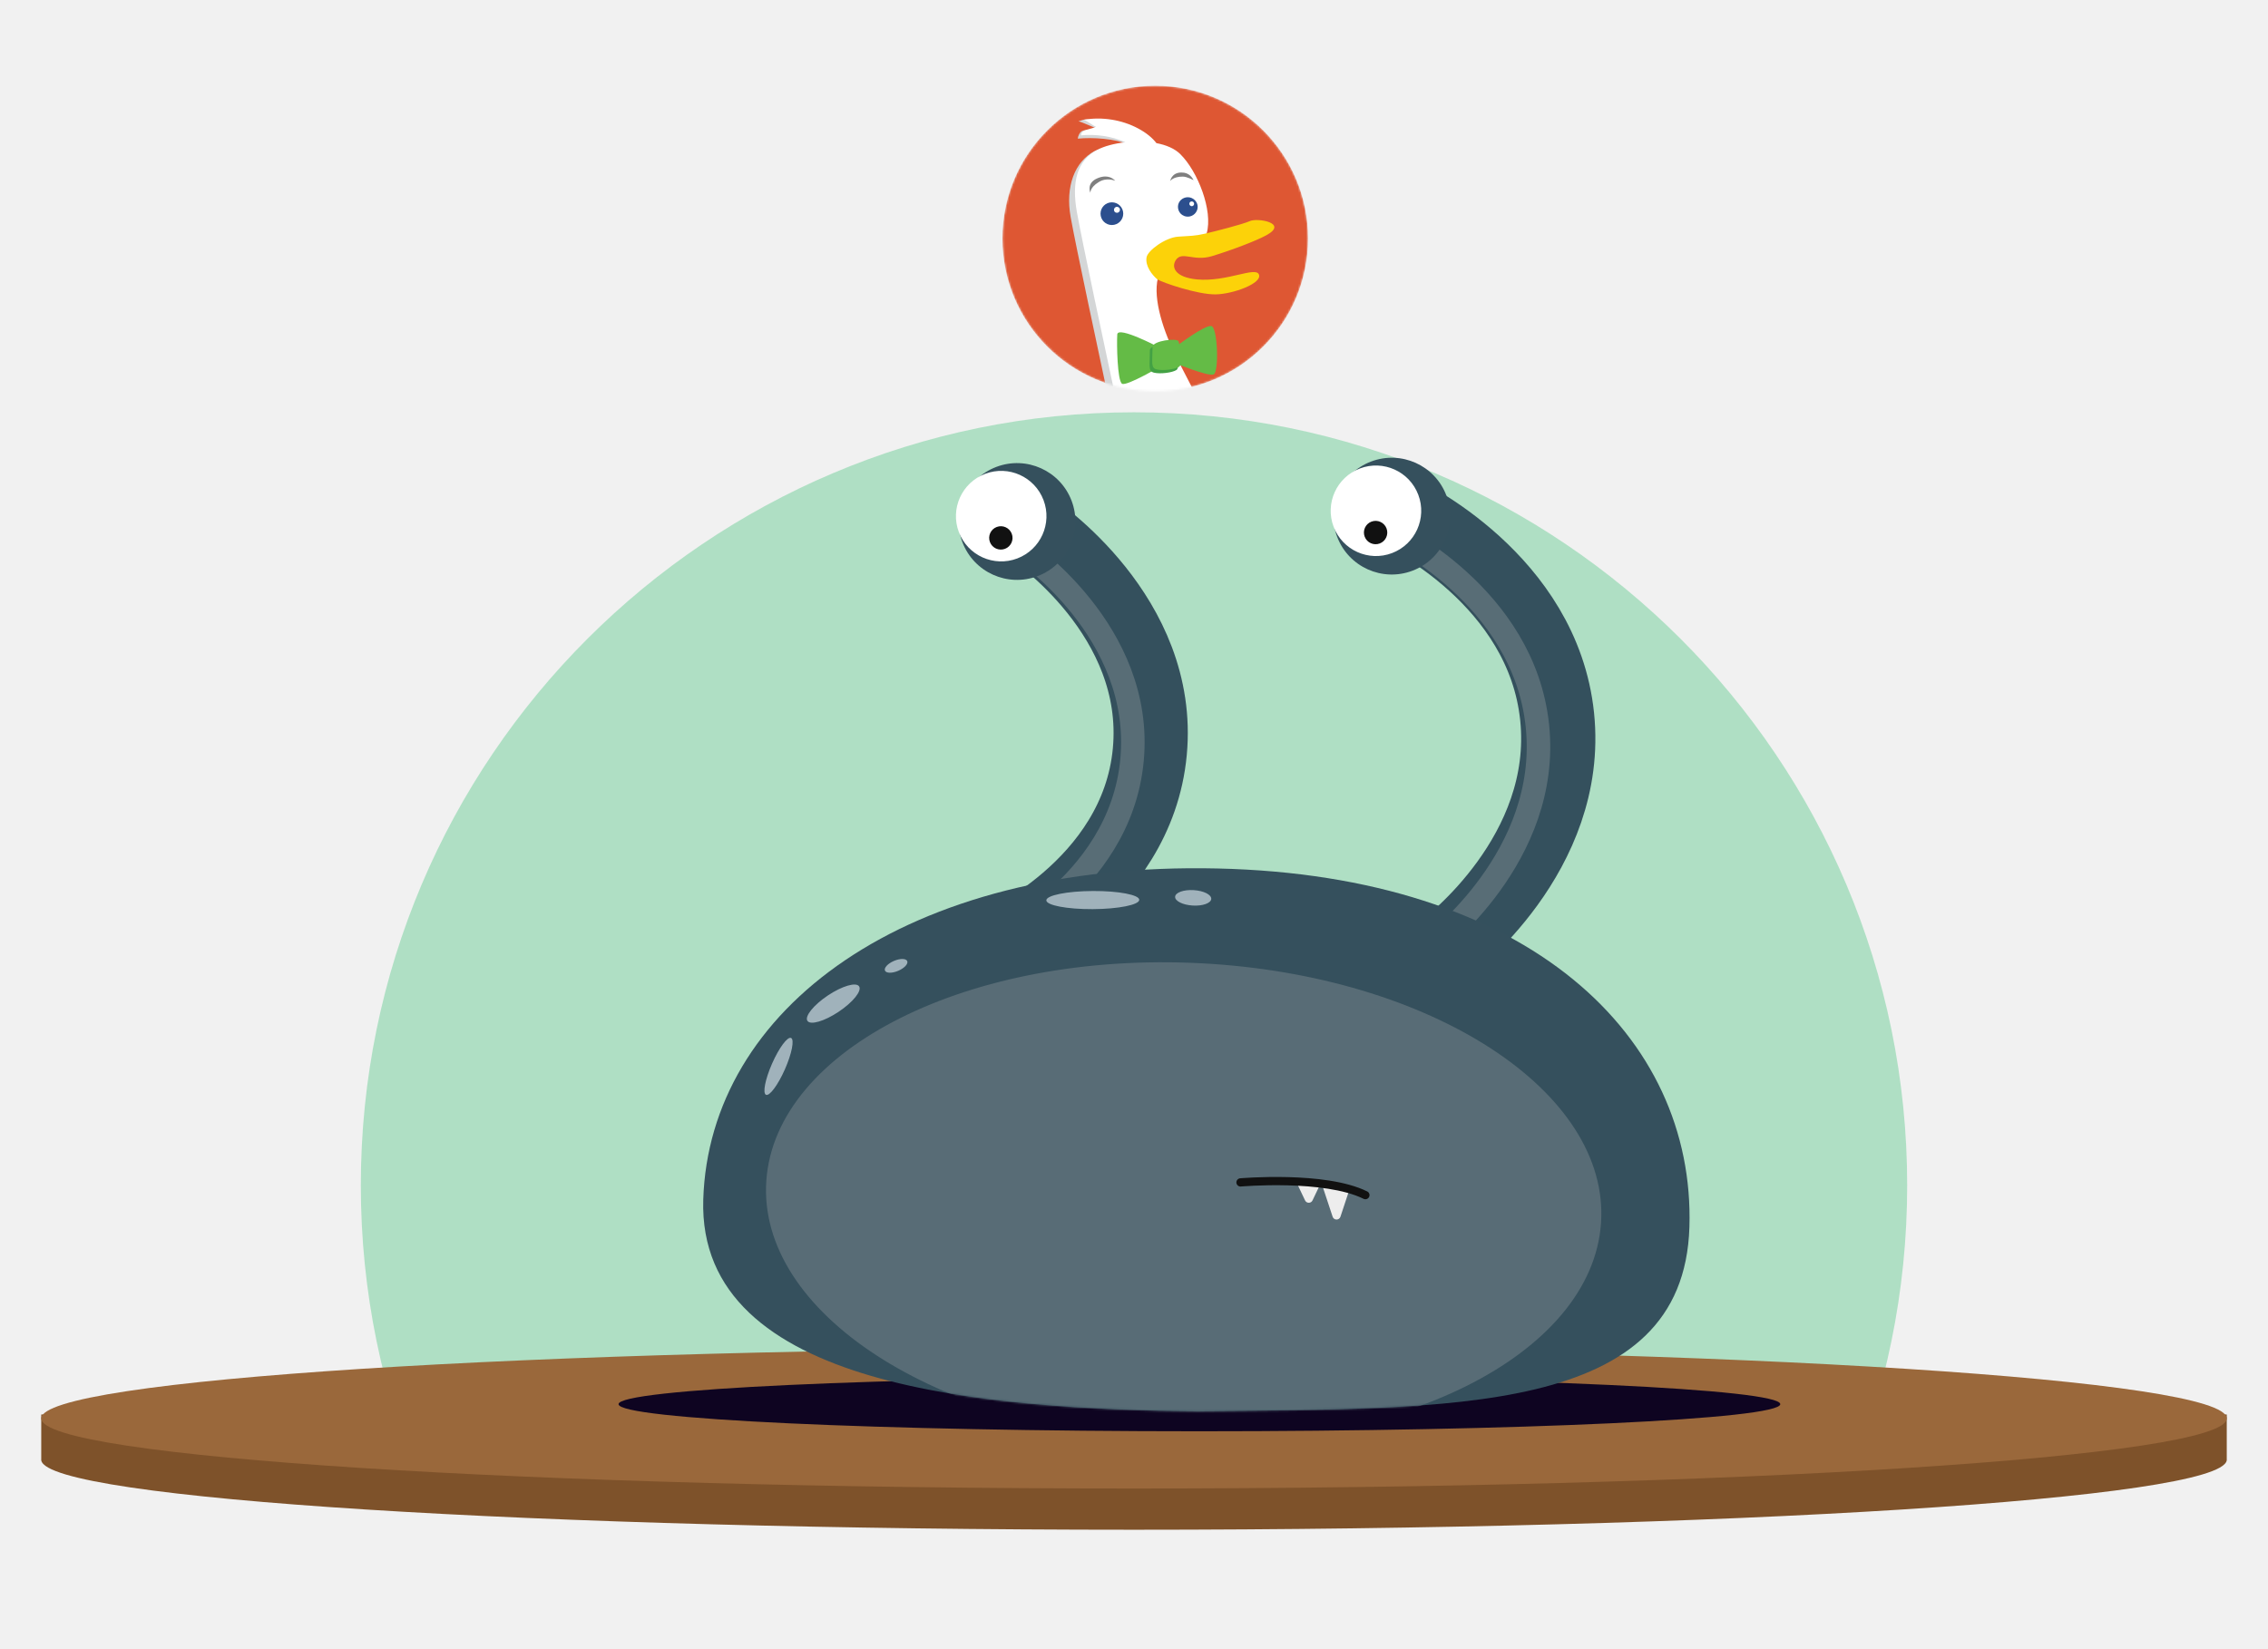 <svg xmlns="http://www.w3.org/2000/svg" width="1100" height="800" viewBox="0 0 1100 800" preserveAspectRatio="xMidYMid meet" style="width: 100%; height: 100%; bump;"><rect x="0" y="0" width="1100" height="800" fill="#333333" stroke="none"/><defs><clipPath id="animationMask_dCg2SirgMW"><rect width="1100" height="800" x="0" y="0"></rect></clipPath><mask id="ly_xPyLjN435O" mask-type="alpha"><g style="user-select: none; display: block;" transform="matrix(1.45,0,0,1.45,375.715,1.135)" opacity="1"><g opacity="1" transform="matrix(1,0,0,1,127.3,79)"><path style="display: block;" fill="rgb(222,87,51)" fill-opacity="1" d="M0 0 M-0.001,-51.1 C28.221,-51.1 51.1,-28.222 51.1,0 C51.1,28.222 28.221,51.1 -0.001,51.1 C-28.223,51.1 -51.1,28.222 -51.1,0 C-51.1,-28.222 -28.223,-51.1 -0.001,-51.1z"></path></g></g></mask><mask id="ly_B39RrQl4kW" mask-type="alpha"><g transform="matrix(1,0,0,1,550,400)" opacity="1" style="user-select: none;"><g opacity="1" transform="matrix(1,0,0,1,31.723,281.148)"><path fill="rgb(14,4,33)" fill-opacity="1" d="M0 0 M0,-13.149 C155.483,-13.149 281.723,-7.257 281.723,0 C281.723,7.257 155.483,13.149 0,13.149 C-155.483,13.149 -281.723,7.257 -281.723,0 C-281.723,-7.257 -155.483,-13.149 0,-13.149z"></path></g><g opacity="1" transform="matrix(1,0,0,1,36.367,36.941)"><path fill="rgb(14,4,33)" fill-opacity="1" d="M0 0 M289.367,-357.442 C289.367,-357.442 289.367,241.442 289.367,241.442 C289.367,241.442 -289.367,241.442 -289.367,241.442 C-289.367,241.442 -289.367,-357.442 -289.367,-357.442 C-289.367,-357.442 289.367,-357.442 289.367,-357.442z"></path></g></g></mask><clipPath id="cp_GMyVad0t"><path d="M0,0 L1100,0 L1100,800 L0,800z"></path></clipPath><mask id="ly_Z6ko1zVGuc" mask-type="alpha"><g style="user-select: none; display: none;" transform="matrix(1,0,0,1,84.5,248)" opacity="1"><g opacity="1" transform="matrix(1,0,0,1,550.932,324.9)"><path style="display: none;" fill="rgb(17,17,17)" fill-opacity="1" d="M0 0 M4.445,33.656 C-18.022,34.832 -39.288,8.989 -46.743,-15.338 C-49.17,-23.259 -42.783,-30.393 -34.51,-30.826 C-34.51,-30.826 33.789,-34.399 33.789,-34.399 C42.061,-34.832 49.17,-28.416 47.776,-20.25 C43.519,4.68 26.902,32.481 4.445,33.656z"></path></g></g></mask><mask id="ly_EHc5uR3ewE" mask-type="alpha"><g style="user-select: none; display: none;" transform="matrix(1,0,0,1,84.5,248)" opacity="1"><g opacity="1" transform="matrix(1,0,0,1,550.932,324.9)"><path style="display: none;" fill="rgb(17,17,17)" fill-opacity="1" d="M0 0 M4.445,33.656 C-18.022,34.832 -39.288,8.989 -46.743,-15.338 C-49.17,-23.259 -42.783,-30.393 -34.51,-30.826 C-34.51,-30.826 33.789,-34.399 33.789,-34.399 C42.061,-34.832 49.17,-28.416 47.776,-20.25 C43.519,4.68 26.902,32.481 4.445,33.656z"></path></g></g></mask><mask id="ly_61VFrklopa" mask-type="alpha"><g transform="matrix(1,0,0,0.852,124.5,295.782)" opacity="1" style="user-select: none;"><g opacity="1" transform="matrix(1,0,0,1,454.372,301.609)"><path fill="rgb(53,80,93)" fill-opacity="1" d="M0 0 M240.507,49.87 C237.664,158.27 123.703,152.702 2.093,154.833 C-97.701,153.31 -240.628,142.663 -237.785,34.263 C-234.942,-74.138 -139.905,-158.27 11.511,-154.298 C162.927,-150.328 243.35,-58.53 240.507,49.87z"></path></g></g></mask><mask id="ly_vqjGHMouqm" mask-type="alpha"><g transform="matrix(0.984,-0.177,0.177,0.984,526.443,338.371)" opacity="1" style="user-select: none;"><g opacity="1" transform="matrix(1,0,0,1,-23.387,-119.141)"><path fill="rgb(110,206,151)" fill-opacity="1" d="M0 0 M52.614,-50.859 C52.614,-50.859 52.614,50.859 52.614,50.859 C52.614,50.859 -52.614,50.859 -52.614,50.859 C-52.614,50.859 -52.614,-50.859 -52.614,-50.859 C-52.614,-50.859 52.614,-50.859 52.614,-50.859z"></path></g></g></mask><mask id="ly_kkdpFeHN3m" mask-type="alpha"><g transform="matrix(0.984,0.177,-0.177,0.984,665.004,346.053)" opacity="1" style="user-select: none;"><g opacity="1" transform="matrix(1,0,0,1,-23.387,-119.141)"><path fill="rgb(110,206,151)" fill-opacity="1" d="M0 0 M52.614,-50.859 C52.614,-50.859 52.614,50.859 52.614,50.859 C52.614,50.859 -52.614,50.859 -52.614,50.859 C-52.614,50.859 -52.614,-50.859 -52.614,-50.859 C-52.614,-50.859 52.614,-50.859 52.614,-50.859z"></path></g></g></mask><clipPath id="Y4W1VkKBqa"><path fill="#ffffff" clip-rule="nonzero" d=" M-293.131,-256.131 C-293.131,-256.131 -293.131,253.869 -293.131,253.869 C-293.131,253.869 456.869,253.869 456.869,253.869 C456.869,253.869 456.869,-256.131 456.869,-256.131 C456.869,-256.131 -293.131,-256.131 -293.131,-256.131" fill-opacity="1"></path></clipPath></defs><g clip-path="url(#animationMask_dCg2SirgMW)"><g transform="matrix(1,0,0,1,550,400)" opacity="1" style="user-select: none;"><g opacity="1" transform=""><path fill="rgb(241,241,241)" fill-opacity="1" d="M0 0 M581.024,-430.914 C581.024,-430.914 581.024,430.914 581.024,430.914 C581.024,430.914 -581.024,430.914 -581.024,430.914 C-581.024,430.914 -581.024,-430.914 -581.024,-430.914 C-581.024,-430.914 581.024,-430.914 581.024,-430.914z"></path><path stroke-linecap="butt" stroke-linejoin="miter" fill-opacity="0" stroke-miterlimit="4" stroke="rgb(218,90,64)" stroke-opacity="1" stroke-width="20" d="M0 0 M581.024,-430.914 C581.024,-430.914 581.024,430.914 581.024,430.914 C581.024,430.914 -581.024,430.914 -581.024,430.914 C-581.024,430.914 -581.024,-430.914 -581.024,-430.914 C-581.024,-430.914 581.024,-430.914 581.024,-430.914z"></path></g></g><g clip-path="url(#Y4W1VkKBqa)" transform="matrix(1,0,0,1,468.131,456.131)" opacity="0.5" style="user-select: none; display: block;"><g opacity="1" transform="matrix(1,0,0,1,81.869,118.869)"><path fill="rgb(110,206,151)" fill-opacity="1" d="M0 0 M0,-375 C206.962,-375 375,-206.962 375,0 C375,206.962 206.962,375 0,375 C-206.962,375 -375,206.962 -375,0 C-375,-206.962 -206.962,-375 0,-375z" style="display: block;"></path></g></g><g transform="matrix(1,0,0,1,20,653.5)" opacity="1" style="user-select: none; display: block;"><g opacity="1" transform="matrix(1,0,0,1,530,54.569)"><path fill="rgb(126,82,42)" fill-opacity="1" d="M0 0 M530,0 C530,0 530,0.431 530,0.431 C530,0.431 529.96,0.431 529.96,0.431 C526.36,19.01 290.468,34 0,34 C-290.468,34 -526.359,19.01 -529.958,0.431 C-529.958,0.431 -530,0.431 -530,0.431 C-530,0.431 -530,0 -530,0 C-530,0 -530,-21.897 -530,-21.897 C-530,-21.897 -405.471,-21.897 -405.471,-21.897 C-308.249,-29.298 -162.685,-34 0,-34 C162.685,-34 308.249,-29.298 405.471,-21.897 C405.471,-21.897 530,-21.897 530,-21.897 C530,-21.897 530,0 530,0z" style="display: block;"></path></g><g opacity="1" transform="matrix(1,0,0,1,530,34.569)"><path fill="rgb(154,104,59)" fill-opacity="1" d="M0 0 M530,0 C530,18.778 292.711,34 0,34 C-292.711,34 -530,18.778 -530,0 C-530,-18.777 -292.711,-34 0,-34 C292.711,-34 530,-18.777 530,0z" style="display: block;"></path></g></g><g transform="matrix(1,0,0,1,73.5,663.5)" opacity="1" style="user-select: none; display: none;"><g opacity="1" transform="matrix(1,0,0,1,515.5,14.303)"><path fill="rgb(126,82,42)" fill-opacity="1" d="M0 0 M237.5,-0.001 C237.5,7.629 131.168,13.814 0,13.814 C-131.168,13.814 -237.5,7.629 -237.5,-0.001 C-237.5,-7.63 -131.168,-13.814 0,-13.814 C131.168,-13.814 237.5,-7.63 237.5,-0.001z" style="display: none;"></path></g></g><g style="user-select: none; display: block;" transform="matrix(1,0,0,1,550,400)" opacity="1"><g opacity="1" transform="matrix(1,0,0,1,31.723,281.148)"><path style="display: block;" fill="rgb(14,4,33)" fill-opacity="1" d="M0 0 M0,-13.149 C155.483,-13.149 281.723,-7.257 281.723,0 C281.723,7.257 155.483,13.149 0,13.149 C-155.483,13.149 -281.723,7.257 -281.723,0 C-281.723,-7.257 -155.483,-13.149 0,-13.149z"></path></g></g><g mask="url(#ly_B39RrQl4kW)"><g clip-path="url(#cp_GMyVad0t)" transform="matrix(1,0,0,1,0,0)" opacity="1"><g transform="matrix(1,0,0,1,0,0)" opacity="1" style="user-select: none;"><g opacity="1" transform="matrix(1,0,0,1,678,248)"><g opacity="1" transform="matrix(-0.631,0.776,-0.776,-0.631,-95.486,117.486)"></g><g opacity="1" transform="matrix(1,0,0,1,0,0)"><g opacity="1" transform="matrix(1,0,0,1,0,0)"></g></g><g opacity="1" transform="matrix(1,0,0,1,0,0)"><g opacity="1" transform="matrix(1,0,0,1,-200,-200)"></g></g><g opacity="1" transform="matrix(1,0,0,1,-135,0)"><g opacity="1" transform="matrix(1,0,0,1,0,0)"></g></g></g><g opacity="1" transform="matrix(1,0,0,1,0,0)"><g opacity="1" transform="matrix(1,0,0,1,678,248)"><path stroke-linecap="round" stroke-linejoin="round" fill-opacity="0" stroke="rgb(52,80,93)" stroke-opacity="1" stroke-width="36" d="M0 0 M0.094,0.043 C2.963,1.372 70.367,33.267 77.223,99.646 C84.081,166.024 24.62,211.025 22.083,212.912"></path><g opacity="1" transform="matrix(-0.631,0.776,-0.776,-0.631,-95.486,117.486)"></g></g><g opacity="1" transform="matrix(0.95,0,0,0.95,672.3,257.5)"><path stroke-linecap="round" stroke-linejoin="round" fill-opacity="0" stroke="rgb(88,109,118)" stroke-opacity="1" stroke-width="12" d="M0 0 M0.094,0.043 C2.963,1.372 70.367,33.267 77.223,99.646 C84.081,166.024 24.62,211.025 22.083,212.912"></path><g opacity="1" transform="matrix(-0.631,0.776,-0.776,-0.631,-95.486,117.486)"></g></g></g></g><g style="display: none;"><g><path stroke-linecap="butt" stroke-linejoin="miter" fill-opacity="0" stroke-miterlimit="4" style="display: none;"></path><g></g></g><g><g><g></g></g><g><g></g></g><g><g></g></g></g></g><g transform="matrix(1,0,0,1,0,0)" opacity="1" style="user-select: none;"><g opacity="1" transform="matrix(1,0,0,1,499.246,255.606)"><g opacity="1" transform="matrix(-0.77,0.638,-0.638,-0.77,-112.306,93.06)"></g><g opacity="1" transform="matrix(1,0,0,1,0,0)"><g opacity="1" transform="matrix(1,0,0,1,0,0)"></g></g><g opacity="1" transform="matrix(1,0,0,1,0,0)"><g opacity="1" transform="matrix(1,0,0,1,-200,-200)"></g></g><g opacity="1" transform="matrix(1,0,0,1,-135,0)"><g opacity="1" transform="matrix(1,0,0,1,0,0)"></g></g></g><g opacity="1" transform="matrix(1,0,0,1,0,0)"><g opacity="1" transform="matrix(1,0,0,1,499.246,255.606)"><path stroke-linecap="round" stroke-linejoin="round" fill-opacity="0" stroke="rgb(52,80,93)" stroke-opacity="1" stroke-width="36" d="M0 0 M0.086,0.056 C2.705,1.789 64.569,43.434 58.419,109.06 C52.269,174.686 -16.256,204.112 -19.151,205.328"></path><g opacity="1" transform="matrix(-0.77,0.638,-0.638,-0.77,-112.306,93.06)"></g></g><g opacity="1" transform="matrix(0.95,0,0,0.95,493.546,265.106)"><path stroke-linecap="round" stroke-linejoin="round" fill-opacity="0" stroke="rgb(88,109,118)" stroke-opacity="1" stroke-width="12" d="M0 0 M0.086,0.056 C2.705,1.789 64.569,43.434 58.419,109.06 C52.269,174.686 -16.256,204.112 -19.151,205.328"></path><g opacity="1" transform="matrix(-0.77,0.638,-0.638,-0.77,-112.306,93.06)"></g></g></g></g><g style="display: none;"><g><path stroke-linecap="butt" stroke-linejoin="miter" fill-opacity="0" stroke-miterlimit="4" style="display: none;"></path><g></g></g><g><g><g></g></g><g><g></g></g><g><g></g></g></g></g><g transform="matrix(0.98,0.201,-0.201,0.98,-7.535,-67.578)" opacity="1" style="user-select: none;"><g opacity="1" transform="matrix(1,0,0,1,322.5,145)"><g opacity="1" transform="matrix(1,0,0,1,409.719,30.769)"><path fill="rgb(53,80,93)" fill-opacity="1" d="M0 0 M15.139,22.409 C1.928,30.769 -15.559,26.838 -23.921,13.628 C-32.281,0.417 -28.348,-17.07 -15.138,-25.43 C-1.927,-33.791 15.558,-29.86 23.919,-16.649 C32.28,-3.439 28.349,14.048 15.139,22.409z"></path></g></g></g><g mask="url(#ly_kkdpFeHN3m)"><g transform="matrix(0.98,0.201,-0.201,0.98,-7.534,-67.577)" opacity="1" style="user-select: none;"><g opacity="1" transform="matrix(1,0,0,1,322.5,145)"><g opacity="1" transform="matrix(1,0,0,1,401.693,28.257)"><path fill="rgb(255,255,255)" fill-opacity="1" d="M0 0 M11.736,18.543 C1.495,25.024 -12.062,21.977 -18.543,11.736 C-25.024,1.495 -21.977,-12.061 -11.736,-18.543 C-1.494,-25.024 12.061,-21.977 18.543,-11.735 C25.024,-1.495 21.976,12.062 11.736,18.543z"></path></g></g></g></g><g transform="matrix(0.98,0.201,-0.201,0.98,291.708,142.437)" opacity="1" style="user-select: none;"><g opacity="1" transform="matrix(1,0,0,1,390.943,38.079)"><path fill="rgb(17,17,17)" fill-opacity="1" d="M0 0 M3.03,4.787 C0.386,6.46 -3.114,5.673 -4.786,3.03 C-6.459,0.386 -5.674,-3.113 -3.031,-4.786 C-0.386,-6.46 3.113,-5.672 4.786,-3.029 C6.459,-0.385 5.674,3.114 3.03,4.787z"></path></g></g><g transform="matrix(0.98,0.201,-0.201,0.98,-189.291,-64.976)" opacity="1" style="user-select: none;"><g opacity="1" transform="matrix(1,0,0,1,322.5,145)"><g opacity="1" transform="matrix(1,0,0,1,409.719,30.769)"><path fill="rgb(53,80,93)" fill-opacity="1" d="M0 0 M15.139,22.409 C1.928,30.769 -15.559,26.838 -23.921,13.628 C-32.281,0.417 -28.348,-17.07 -15.138,-25.43 C-1.927,-33.791 15.558,-29.86 23.919,-16.649 C32.28,-3.439 28.349,14.048 15.139,22.409z"></path></g></g></g><g mask="url(#ly_vqjGHMouqm)"><g transform="matrix(0.98,0.201,-0.201,0.98,-189.291,-64.976)" opacity="1" style="user-select: none;"><g opacity="1" transform="matrix(1,0,0,1,322.5,145)"><g opacity="1" transform="matrix(1,0,0,1,401.693,28.257)"><path fill="rgb(255,255,255)" fill-opacity="1" d="M0 0 M11.736,18.543 C1.495,25.024 -12.062,21.977 -18.543,11.736 C-25.024,1.495 -21.977,-12.061 -11.736,-18.543 C-1.494,-25.024 12.061,-21.977 18.543,-11.735 C25.024,-1.495 21.976,12.062 11.736,18.543z"></path></g></g></g></g><g transform="matrix(0.98,0.201,-0.201,0.98,109.951,145.039)" opacity="1" style="user-select: none;"><g opacity="1" transform="matrix(1,0,0,1,390.943,38.079)"><path fill="rgb(17,17,17)" fill-opacity="1" d="M0 0 M3.03,4.787 C0.386,6.46 -3.114,5.673 -4.786,3.03 C-6.459,0.386 -5.674,-3.113 -3.031,-4.786 C-0.386,-6.46 3.113,-5.672 4.786,-3.029 C6.459,-0.385 5.674,3.114 3.03,4.787z"></path></g></g><g transform="matrix(1,0,0,0.852,124.5,295.782)" opacity="1" style="user-select: none;"><g opacity="1" transform="matrix(1,0,0,1,454.372,301.609)"><path fill="rgb(53,80,93)" fill-opacity="1" d="M0 0 M240.507,49.87 C237.664,158.27 123.703,152.702 2.093,154.833 C-97.701,153.31 -240.628,142.663 -237.785,34.263 C-234.942,-74.138 -139.905,-158.27 11.511,-154.298 C162.927,-150.328 243.35,-58.53 240.507,49.87z"></path></g></g><g mask="url(#ly_61VFrklopa)"><g transform="matrix(1,0,0,0.852,122.5,296.019)" opacity="1" style="user-select: none;"><g opacity="1" transform="matrix(1,0,0,1,451.59,334.117)"><path fill="rgb(88,108,118)" fill-opacity="1" d="M0 0 M202.404,14.987 C197.867,90.03 103.569,145.386 -8.215,138.629 C-119.998,131.872 -206.94,65.559 -202.404,-9.484 C-197.867,-84.527 -103.571,-139.883 8.213,-133.125 C119.997,-126.368 206.94,-60.056 202.404,14.987z"></path></g></g></g><g transform="matrix(1,0.031,-0.031,1,-191.201,105.073)" opacity="0.75" style="user-select: none;"><g opacity="1" transform="matrix(1,0,0,1,322.5,145)"><g opacity="1" transform="matrix(1,0,0,1,456.9,161.302)"><path fill="rgb(196,211,219)" fill-opacity="1" d="M0 0 M-8.766,-0.259 C-8.84,1.807 -4.976,3.597 -0.134,3.741 C4.707,3.884 8.692,2.324 8.766,0.259 C8.839,-1.807 4.975,-3.598 0.134,-3.741 C-4.707,-3.884 -8.692,-2.325 -8.766,-0.259z"></path></g></g><g opacity="1" transform="matrix(1,0,0,1,322.5,145.001)"><g opacity="1" transform="matrix(1,0,0,1,408.291,163.891)"><path fill="rgb(196,211,219)" fill-opacity="1" d="M0 0 M-22.51,0.815 C-22.454,3.243 -12.331,4.846 0.1,4.396 C12.532,3.946 22.564,1.613 22.51,-0.814 C22.454,-3.242 12.331,-4.846 -0.101,-4.395 C-12.532,-3.946 -22.565,-1.613 -22.51,0.815z"></path></g></g><g opacity="1" transform="matrix(1,0,0,1,322.5,145)"><g opacity="1" transform="matrix(1,0,0,1,313.974,198.726)"><path fill="rgb(196,211,219)" fill-opacity="1" d="M0 0 M-5.324,2.467 C-4.718,3.775 -1.843,3.731 1.097,2.368 C4.037,1.006 5.929,-1.159 5.323,-2.468 C4.717,-3.776 1.842,-3.731 -1.098,-2.368 C-4.038,-1.006 -5.93,1.159 -5.324,2.467z"></path></g></g><g opacity="1" transform="matrix(1,0,0,1,322.5,145)"><g opacity="1" transform="matrix(1,0,0,1,284.094,217.968)"><path fill="rgb(196,211,219)" fill-opacity="1" d="M0 0 M-12.257,8.75 C-10.737,10.879 -4.018,8.687 2.751,3.854 C9.521,-0.979 13.777,-6.623 12.257,-8.751 C10.737,-10.88 4.017,-8.687 -2.752,-3.854 C-9.521,0.978 -13.777,6.622 -12.257,8.75z"></path></g></g><g opacity="1" transform="matrix(1,0,0,1,322.5,145)"><g opacity="1" transform="matrix(1,0,0,1,258.513,249.208)"><path fill="rgb(196,211,219)" fill-opacity="1" d="M0 0 M-5.644,13.962 C-3.901,14.666 0.039,8.986 3.155,1.274 C6.273,-6.436 7.386,-13.259 5.643,-13.963 C3.9,-14.668 -0.04,-8.987 -3.156,-1.276 C-6.273,6.435 -7.387,13.258 -5.644,13.962z"></path></g></g></g><g style="user-select: none; display: none;" transform="matrix(1,0,0,1,84.5,248)" opacity="1"><g opacity="1" transform="matrix(1,0,0,1,550.932,324.9)"><path style="display: none;" fill="rgb(17,17,17)" fill-opacity="1" d="M0 0 M4.445,33.656 C-18.022,34.832 -39.288,8.989 -46.743,-15.338 C-49.17,-23.259 -42.783,-30.393 -34.51,-30.826 C-34.51,-30.826 33.789,-34.399 33.789,-34.399 C42.061,-34.832 49.17,-28.416 47.776,-20.25 C43.519,4.68 26.902,32.481 4.445,33.656z"></path></g></g><g mask="url(#ly_EHc5uR3ewE)"><g style="user-select: none; display: none;" transform="matrix(1,0,0,1,82.5,249)" opacity="1"><g opacity="1" transform="matrix(1,0,0,1,563.223,369.359)"><path style="display: none;" fill="rgb(235,86,86)" fill-opacity="1" d="M0 0 M-34.62,-6.734 C-37.909,10.178 -25.077,26.903 -5.956,30.621 C13.164,34.341 31.331,23.646 34.62,6.734 C37.909,-10.178 25.076,-26.903 5.956,-30.622 C-13.165,-34.34 -31.33,-23.646 -34.62,-6.734z"></path></g></g></g><g mask="url(#ly_Z6ko1zVGuc)"><g style="user-select: none; display: none;" transform="matrix(1,0,0,1,-240,104)" opacity="1"><g opacity="1" transform="matrix(1,0,0,1,322.5,145)"><g opacity="1" transform="matrix(1,0,0,1,577.742,308.935)"><path style="display: none;" fill="rgb(237,237,237)" fill-opacity="1" d="M0 0 M3.539,6.405 C3.124,8.286 0.551,8.55 -0.238,6.793 C-0.238,6.793 -6.571,-7.314 -6.571,-7.314 C-6.571,-7.314 4.121,-8.411 4.121,-8.411 C5.476,-8.55 6.572,-7.322 6.277,-5.991 C6.277,-5.991 3.539,6.405 3.539,6.405z"></path></g></g><g opacity="1" transform="matrix(1,0,0,1,322.5,145)"><g opacity="1" transform="matrix(1,0,0,1,545.978,295.781)"><path style="display: none;" fill="rgb(237,237,237)" fill-opacity="1" d="M0 0 M39.222,-16.029 C39.222,-16.029 -40.614,-11.854 -40.614,-11.854 C-40.614,-11.854 -39.309,13.103 -39.309,13.103 C-39.222,14.757 -37.811,16.029 -36.157,15.942 C-36.157,15.942 37.688,12.08 37.688,12.08 C39.342,11.994 40.614,10.582 40.527,8.928 C40.527,8.928 39.222,-16.029 39.222,-16.029z"></path></g></g></g></g><g transform="matrix(1,0,0,1,599,570)" opacity="1" style="user-select: none; display: block;"><g opacity="1" transform="matrix(1,0,0,1,49.011,13.766)"><path fill="rgb(237,237,237)" fill-opacity="1" d="M0 0 M2.12,6.446 C1.515,8.275 -1.072,8.275 -1.678,6.446 C-1.678,6.446 -6.538,-8.234 -6.538,-8.234 C-6.538,-8.234 4.211,-8.234 4.211,-8.234 C5.574,-8.234 6.538,-6.899 6.109,-5.605 C6.109,-5.605 2.12,6.446 2.12,6.446z" style="display: block;"></path></g><g opacity="1" transform="matrix(1,0,0,1,35.775,8.451)"><path fill="rgb(237,237,237)" fill-opacity="1" d="M0 0 M1.806,3.859 C1.082,5.379 -1.082,5.379 -1.805,3.859 C-1.805,3.859 -6.205,-5.38 -6.205,-5.38 C-6.205,-5.38 6.205,-5.38 6.205,-5.38 C6.205,-5.38 1.806,3.859 1.806,3.859z" style="display: block;"></path></g><g opacity="1" transform="matrix(1,0,0,1,33.037,6.436)"><path fill="rgb(17,17,17)" fill-opacity="1" d="M0 0 M31.076,1.52 C32.066,2.009 32.472,3.209 31.982,4.199 C31.492,5.189 30.293,5.595 29.303,5.105 C29.303,5.105 31.076,1.52 31.076,1.52zM0 0 M-30.208,-0.867 C-31.308,-0.771 -32.278,-1.583 -32.374,-2.684 C-32.471,-3.784 -31.657,-4.755 -30.557,-4.852 C-30.557,-4.852 -30.208,-0.867 -30.208,-0.867zM0 0 M29.303,5.105 C19.867,0.438 5.123,-1.111 -7.546,-1.434 C-13.834,-1.595 -19.487,-1.453 -23.604,-1.27 C-25.656,-1.179 -27.304,-1.077 -28.452,-0.999 C-29.023,-0.959 -29.461,-0.927 -29.762,-0.904 C-29.91,-0.892 -30.022,-0.883 -30.098,-0.876 C-30.135,-0.874 -30.163,-0.871 -30.182,-0.87 C-30.191,-0.869 -30.198,-0.867 -30.202,-0.867 C-30.205,-0.867 -30.205,-0.867 -30.206,-0.867 C-30.206,-0.867 -30.208,-0.867 -30.208,-0.867 C-30.208,-0.867 -30.383,-2.859 -30.383,-2.859 C-30.558,-4.852 -30.557,-4.852 -30.557,-4.852 C-30.557,-4.852 -30.555,-4.852 -30.555,-4.852 C-30.553,-4.852 -30.551,-4.852 -30.548,-4.852 C-30.543,-4.852 -30.533,-4.853 -30.523,-4.854 C-30.502,-4.855 -30.471,-4.859 -30.43,-4.863 C-30.351,-4.869 -30.231,-4.878 -30.076,-4.891 C-29.769,-4.915 -29.309,-4.95 -28.725,-4.99 C-27.562,-5.069 -25.866,-5.173 -23.781,-5.266 C-19.625,-5.45 -13.833,-5.594 -7.445,-5.432 C5.24,-5.109 20.78,-3.573 31.076,1.52 C31.076,1.52 29.303,5.105 29.303,5.105z" style="display: block;"></path></g></g><g style="user-select: none; display: none;" transform="matrix(1,0,0,1,727.946,519.683)" opacity="1"><g opacity="1" transform="matrix(1,0,0,1,26.054,47.317)"><path style="display: none;" fill="rgb(53,80,93)" fill-opacity="1" d="M0 0 M25.754,0 C25.754,22.774 14.224,41.237 0,41.237 C-14.224,41.237 -25.754,22.774 -25.754,0 C-25.754,-22.775 -14.224,-41.237 0,-41.237 C14.224,-41.237 25.754,-22.775 25.754,0z"></path></g><g opacity="1" transform="matrix(1,0,0,1,26.054,41.317)"><path style="display: none;" fill="rgb(88,108,118)" fill-opacity="1" d="M0 0 M25.754,0 C25.754,22.774 14.224,41.237 0,41.237 C-14.224,41.237 -25.754,22.774 -25.754,0 C-25.754,-22.775 -14.224,-41.237 0,-41.237 C14.224,-41.237 25.754,-22.775 25.754,0z"></path></g><g opacity="1" transform="matrix(1,0,0,1,26.077,41.309)"><path style="display: none;" fill="rgb(17,17,17)" fill-opacity="1" d="M0 0 M13.577,0 C13.577,12.006 7.497,21.739 -0.001,21.739 C-7.499,21.739 -13.577,12.006 -13.577,0 C-13.577,-12.006 -7.499,-21.739 -0.001,-21.739 C7.497,-21.739 13.577,-12.006 13.577,0z"></path></g></g><g style="user-select: none; display: none;" transform="matrix(1,0,0,1,568,1330.5)" opacity="1"><g opacity="1" transform="matrix(1,0,0,1,31.878,59.015)"><path style="display: none;" fill="rgb(0,0,0)" fill-opacity="1" d="M0 0 M-2.354,4.402 C-2.354,4.402 -1.857,4.462 -1.857,4.462 C-1.857,4.462 -1.857,4.46 -1.857,4.46 C-1.857,4.458 -1.858,4.454 -1.857,4.449 C-1.856,4.439 -1.853,4.425 -1.85,4.406 C-1.844,4.365 -1.837,4.307 -1.824,4.23 C-1.797,4.071 -1.755,3.85 -1.691,3.568 C-1.562,2.996 -1.355,2.227 -1.012,1.365 C-0.323,-0.377 0.822,-2.359 2.852,-3.616 C2.852,-3.616 2.32,-4.462 2.32,-4.462 C0.104,-3.054 -1.221,-0.815 -1.941,0.997 C-2.302,1.912 -2.533,2.753 -2.667,3.346 C-2.734,3.648 -2.781,3.898 -2.809,4.066 C-2.823,4.151 -2.834,4.219 -2.84,4.264 C-2.843,4.288 -2.846,4.308 -2.848,4.32 C-2.849,4.327 -2.849,4.331 -2.85,4.335 C-2.85,4.336 -2.85,4.338 -2.85,4.339 C-2.85,4.339 -2.85,4.34 -2.85,4.34 C-2.85,4.34 -2.852,4.34 -2.852,4.34 C-2.852,4.34 -2.851,4.342 -2.354,4.402z"></path></g><g opacity="1" transform="matrix(1,0,0,1,44.973,59.017)"><path style="display: none;" fill="rgb(0,0,0)" fill-opacity="1" d="M0 0 M-1.128,4.857 C-0.634,4.782 -0.633,4.783 -0.633,4.783 C-0.633,4.783 -0.633,4.781 -0.633,4.781 C-0.633,4.778 -0.635,4.776 -0.635,4.771 C-0.637,4.761 -0.639,4.749 -0.641,4.729 C-0.647,4.687 -0.653,4.629 -0.661,4.551 C-0.678,4.391 -0.699,4.167 -0.712,3.878 C-0.741,3.292 -0.746,2.497 -0.646,1.574 C-0.448,-0.289 0.125,-2.504 1.745,-4.258 C1.745,-4.258 1.006,-4.933 1.006,-4.933 C-0.752,-2.984 -1.432,-0.471 -1.641,1.467 C-1.745,2.445 -1.74,3.319 -1.71,3.926 C-1.695,4.235 -1.674,4.487 -1.656,4.656 C-1.648,4.742 -1.639,4.812 -1.633,4.857 C-1.63,4.88 -1.628,4.899 -1.626,4.911 C-1.625,4.918 -1.624,4.922 -1.624,4.926 C-1.623,4.927 -1.622,4.929 -1.622,4.93 C-1.622,4.93 -1.622,4.932 -1.622,4.932 C-1.622,4.932 -1.128,4.857 -1.128,4.857z"></path></g><g opacity="1" transform="matrix(1,0,0,1,57.608,59.132)"><path style="display: none;" fill="rgb(0,0,0)" fill-opacity="1" d="M0 0 M1.221,4.768 C1.221,4.768 1.641,4.497 1.641,4.497 C1.641,4.497 1.641,4.496 1.641,4.496 C1.64,4.494 1.638,4.492 1.635,4.488 C1.63,4.479 1.623,4.467 1.613,4.451 C1.592,4.415 1.56,4.366 1.521,4.297 C1.44,4.159 1.33,3.96 1.199,3.703 C0.933,3.18 0.604,2.455 0.318,1.573 C-0.263,-0.208 -0.644,-2.463 0.117,-4.726 C0.117,-4.726 -0.833,-5.039 -0.833,-5.039 C-1.641,-2.542 -1.235,0.029 -0.633,1.882 C-0.328,2.818 0.032,3.613 0.307,4.156 C0.448,4.431 0.571,4.653 0.656,4.799 C0.7,4.874 0.736,4.935 0.76,4.973 C0.772,4.994 0.783,5.009 0.79,5.02 C0.793,5.026 0.796,5.03 0.798,5.033 C0.799,5.035 0.799,5.036 0.799,5.037 C0.8,5.037 0.801,5.038 0.801,5.038 C0.801,5.038 0.801,5.039 0.801,5.039 C0.802,5.039 0.801,5.039 1.221,4.768z"></path></g><g opacity="1" transform="matrix(1,0,0,1,72.22,37.556)"><path style="display: none;" fill="rgb(17,17,17)" fill-opacity="1" d="M0 0 M-71.22,-1.047 C-71.22,-1.047 -71.416,-2.028 -71.416,-2.028 C-71.416,-2.028 -71.11,-0.053 -71.11,-0.053 C-71.11,-0.053 -71.22,-1.047 -71.22,-1.047zM0 0 M49.28,-30.547 C55.731,-30.547 60.747,-26.573 64.19,-20.338 C67.68,-14.043 69.427,-5.729 69.374,2.695 C69.328,11.102 67.454,19.408 63.721,25.512 C60.008,31.584 54.499,35.434 47.062,35.198 C47.062,35.198 46.999,37.197 46.999,37.197 C55.312,37.462 61.429,33.094 65.428,26.556 C69.404,20.054 71.327,11.36 71.374,2.706 C71.416,-5.931 69.555,-14.74 65.941,-21.304 C62.283,-27.927 56.705,-32.547 49.28,-32.547 C49.28,-32.547 49.28,-30.547 49.28,-30.547zM0 0 M47.062,35.198 C31.547,34.734 20.648,28.641 10.155,22.585 C-0.337,16.528 -10.452,10.49 -23.969,10.453 C-23.969,10.453 -23.969,12.453 -23.969,12.453 C-10.986,12.417 -1.352,18.251 9.156,24.316 C19.663,30.382 31.015,36.662 46.999,37.197 C46.999,37.197 47.062,35.198 47.062,35.198zM0 0 M-23.969,10.453 C-45.521,10.453 -57.741,22.986 -70.214,30.079 C-70.214,30.079 -69.226,31.817 -69.226,31.817 C-56.199,24.41 -44.817,12.453 -23.969,12.453 C-23.969,12.453 -23.969,10.453 -23.969,10.453zM0 0 M-71.11,-0.053 C-68.748,-0.315 -65.206,-0.249 -60.747,-0.084 C-56.284,0.082 -50.954,0.349 -45.098,0.489 C-33.392,0.767 -19.522,0.527 -6.277,-2.071 C-6.277,-2.071 -6.663,-4.033 -6.663,-4.033 C-19.733,-1.462 -33.386,-1.233 -45.05,-1.51 C-50.88,-1.649 -56.197,-1.916 -60.673,-2.082 C-65.152,-2.249 -68.84,-2.312 -71.329,-2.041 C-71.329,-2.041 -71.11,-0.053 -71.11,-0.053zM0 0 M-6.277,-2.071 C7.983,-4.911 15.885,-12.184 23.185,-18.612 C30.473,-25.028 37.167,-30.547 49.28,-30.547 C49.28,-30.547 49.28,-32.547 49.28,-32.547 C36.378,-32.547 29.197,-26.569 21.864,-20.113 C14.544,-13.668 7.077,-6.694 -6.663,-4.033 C-6.663,-4.033 -6.277,-2.071 -6.277,-2.071z"></path></g><g opacity="1" transform="matrix(1,0,0,1,75.891,40.382)"><path style="display: none;" fill="rgb(237,237,237)" fill-opacity="1" d="M0 0 M43.405,33.372 C74.906,34.372 73.405,-34.372 45.655,-34.372 C20.64,-34.372 20.104,-12.307 -4.095,-6.128 C-27.595,-0.128 -54.123,-2.025 -67.356,-3.533 C-67.356,1.997 -68.109,9.066 -67.356,13.818 C-67.356,13.818 -47.97,14.872 -47.97,14.872 C-47.97,14.872 -22.72,14.872 -6.451,13.818 C4.905,18.497 27.147,32.855 43.405,33.372z"></path></g><g opacity="1" transform="matrix(1,0,0,1,62.928,49.959)"><path style="display: none;" fill="rgb(0,0,0)" fill-opacity="1" d="M0 0 M-54.176,4.041 C-54.176,4.041 -54.667,4.133 -54.667,4.133 C-54.667,4.133 -54.598,4.506 -54.598,4.506 C-54.598,4.506 -54.219,4.539 -54.219,4.539 C-54.219,4.539 -54.176,4.041 -54.176,4.041zM0 0 M38.324,1.041 C38.324,1.041 38.702,0.714 38.702,0.714 C38.702,0.714 38.525,0.509 38.525,0.509 C38.525,0.509 38.257,0.546 38.257,0.546 C38.257,0.546 38.324,1.041 38.324,1.041zM0 0 M48.074,12.291 C48.074,12.291 47.696,12.618 47.696,12.618 C47.696,12.618 48.259,13.267 48.259,13.267 C48.259,13.267 48.546,12.458 48.546,12.458 C48.546,12.458 48.074,12.291 48.074,12.291zM0 0 M-54.176,-13.209 C-54.673,-13.267 -54.673,-13.267 -54.673,-13.267 C-54.673,-13.267 -54.673,-13.266 -54.673,-13.266 C-54.673,-13.266 -54.673,-13.265 -54.673,-13.265 C-54.673,-13.263 -54.673,-13.261 -54.674,-13.258 C-54.674,-13.253 -54.675,-13.245 -54.676,-13.235 C-54.679,-13.214 -54.682,-13.183 -54.686,-13.143 C-54.695,-13.063 -54.708,-12.944 -54.724,-12.791 C-54.756,-12.486 -54.8,-12.042 -54.849,-11.488 C-54.946,-10.386 -55.063,-8.84 -55.141,-7.089 C-55.296,-3.593 -55.294,0.776 -54.667,4.133 C-54.667,4.133 -53.684,3.949 -53.684,3.949 C-54.299,0.685 -54.296,-3.571 -54.142,-7.045 C-54.065,-8.779 -53.949,-10.304 -53.852,-11.401 C-53.804,-11.948 -53.761,-12.385 -53.729,-12.688 C-53.714,-12.838 -53.701,-12.954 -53.693,-13.033 C-53.688,-13.072 -53.685,-13.102 -53.683,-13.122 C-53.682,-13.132 -53.681,-13.139 -53.68,-13.144 C-53.68,-13.146 -53.68,-13.148 -53.68,-13.149 C-53.68,-13.15 -53.679,-13.15 -53.679,-13.151 C-53.679,-13.151 -54.176,-13.209 -54.176,-13.209zM0 0 M-54.219,4.539 C-32.689,6.416 -9.526,5.665 8.233,4.446 C17.115,3.836 24.656,3.108 29.972,2.534 C32.63,2.247 34.735,1.997 36.174,1.82 C36.895,1.731 37.448,1.66 37.822,1.611 C38.009,1.588 38.151,1.568 38.247,1.556 C38.295,1.55 38.331,1.545 38.355,1.541 C38.367,1.54 38.376,1.538 38.382,1.538 C38.386,1.537 38.388,1.537 38.389,1.537 C38.39,1.536 38.391,1.536 38.391,1.536 C38.392,1.536 38.392,1.536 38.324,1.041 C38.257,0.546 38.256,0.546 38.256,0.546 C38.256,0.546 38.254,0.546 38.254,0.546 C38.253,0.546 38.251,0.547 38.248,0.547 C38.242,0.548 38.233,0.549 38.221,0.551 C38.197,0.554 38.162,0.559 38.114,0.564 C38.02,0.577 37.879,0.596 37.693,0.62 C37.32,0.669 36.77,0.739 36.052,0.827 C34.615,1.005 32.518,1.253 29.864,1.54 C24.555,2.114 17.033,2.84 8.165,3.448 C-9.576,4.667 -32.662,5.416 -54.132,3.543 C-54.132,3.543 -54.219,4.539 -54.219,4.539zM0 0 M37.946,1.368 C37.946,1.368 47.696,12.618 47.696,12.618 C47.696,12.618 48.451,11.964 48.451,11.964 C48.451,11.964 38.702,0.714 38.702,0.714 C38.702,0.714 37.946,1.368 37.946,1.368zM0 0 M48.546,12.458 C48.546,12.458 55.296,-6.542 55.296,-6.542 C55.296,-6.542 54.353,-6.876 54.353,-6.876 C54.353,-6.876 47.603,12.124 47.603,12.124 C47.603,12.124 48.546,12.458 48.546,12.458z"></path></g></g><g></g><g style="display: none;"><g><path stroke-linecap="butt" stroke-linejoin="miter" fill-opacity="0" stroke-miterlimit="4" style="display: none;"></path><g></g></g><g><g><g></g></g><g><g></g></g><g><g></g></g></g></g><g style="display: none;"><g><path stroke-linecap="butt" stroke-linejoin="miter" fill-opacity="0" stroke-miterlimit="4" style="display: none;"></path><g></g></g><g><g><g></g></g><g><g></g></g><g><g></g></g></g></g><g style="display: none;"><g><path stroke-linecap="butt" stroke-linejoin="miter" fill-opacity="0" stroke-miterlimit="4" stroke-dasharray=" 14" stroke-dashoffset="0" style="display: none;"></path></g></g><g style="display: none;"><rect width="75" height="75" fill="#ffffff"></rect></g><g class="ai" style="display: none;"></g></g></g><g mask="url(#ly_xPyLjN435O)"><g style="user-select: none; display: block;" transform="matrix(1.45,0,0,1.45,375.715,1.135)" opacity="1"><g opacity="1" transform="matrix(1,0,0,1,127.3,79)"><path style="display: block;" fill="rgb(222,87,51)" fill-opacity="1" d="M0 0 M-0.001,-51.1 C28.221,-51.1 51.1,-28.222 51.1,0 C51.1,28.222 28.221,51.1 -0.001,51.1 C-28.223,51.1 -51.1,28.222 -51.1,0 C-51.1,-28.222 -28.223,-51.1 -0.001,-51.1z"></path></g><g opacity="1" transform="matrix(1,0,0,1,123.65,84.551)"><path style="display: block;" fill="rgb(212,214,215)" fill-opacity="1" d="M0 0 M24.65,70.65 C22.85,62.35 12.35,43.65 8.45,35.65 C4.45,27.75 0.55,16.549 2.35,9.35 C2.65,8.05 -1.05,-1.95 -0.05,-2.65 C8.35,-8.15 10.55,-2.05 13.95,-4.55 C15.65,-5.85 18.05,-3.55 18.65,-5.65 C20.85,-13.25 15.65,-26.45 9.85,-32.15 C7.95,-34.05 5.05,-35.25 1.85,-35.85 C0.55,-37.55 -1.45,-39.25 -4.25,-40.75 C-7.45,-42.45 -14.35,-44.65 -17.95,-45.25 C-20.45,-45.65 -21.05,-44.95 -22.05,-44.75 C-21.05,-44.65 -16.35,-42.35 -15.45,-42.25 C-16.35,-41.65 -19.05,-42.25 -20.75,-41.55 C-21.65,-41.15 -22.25,-39.65 -22.25,-38.95 C-17.35,-39.45 -9.65,-38.95 -5.15,-36.95 C-8.75,-36.55 -14.25,-36.05 -16.55,-34.85 C-23.35,-31.25 -26.45,-22.85 -24.65,-12.75 C-22.85,-2.65 -14.95,34.049 -12.35,46.35 C-9.85,58.65 -17.75,66.549 -22.85,68.75 C-22.85,68.75 -17.45,69.15 -17.45,69.15 C-17.45,69.15 -19.25,73.15 -19.25,73.15 C-12.75,73.85 -5.55,71.75 -5.55,71.75 C-6.95,75.75 -16.75,77.15 -16.75,77.15 C-16.75,77.15 -12.05,78.549 -4.45,75.75 C3.15,72.85 7.85,71.049 7.85,71.049 C7.85,71.049 11.45,80.45 11.45,80.45 C11.45,80.45 18.35,73.65 18.35,73.65 C18.35,73.65 21.251,80.85 21.251,80.85 C21.05,80.75 26.45,78.95 24.65,70.65z"></path></g><g opacity="1" transform="matrix(1,0,0,1,125.8,84.2)"><path style="display: block;" fill="rgb(255,255,255)" fill-opacity="1" d="M0 0 M24.7,69.3 C22.9,61 12.4,42.3 8.5,34.3 C4.5,26.4 0.6,15.2 2.4,8 C2.7,6.7 2.7,1.3 3.8,0.6 C12.2,-4.9 11.6,0.399 15,-2.001 C16.7,-3.301 18.1,-4.8 18.7,-6.9 C20.9,-14.5 15.7,-27.7 9.9,-33.4 C8,-35.3 5.1,-36.5 1.9,-37.1 C0.6,-38.8 -1.4,-40.501 -4.2,-42.001 C-9.6,-44.901 -16.3,-46 -22.5,-44.9 C-21.5,-44.8 -19.2,-42.8 -18.3,-42.6 C-19.7,-41.7 -23.4,-41.801 -23.3,-39.701 C-18.4,-40.201 -13,-39.4 -8.5,-37.4 C-12.1,-37 -15.5,-36.1 -17.8,-34.9 C-24.7,-31.3 -26.5,-24.101 -24.7,-14.001 C-22.9,-3.901 -15,32.9 -12.4,45.1 C-9.9,57.4 -17.8,65.3 -22.8,67.5 C-22.8,67.5 -17.4,67.9 -17.4,67.9 C-17.4,67.9 -19.2,71.9 -19.2,71.9 C-12.7,72.6 -5.5,70.5 -5.5,70.5 C-6.9,74.5 -16.7,75.9 -16.7,75.9 C-16.7,75.9 -12,77.3 -4.4,74.5 C3.2,71.6 7.9,69.8 7.9,69.8 C7.9,69.8 11.5,79.2 11.5,79.2 C11.5,79.2 18.4,72.3 18.4,72.3 C18.4,72.3 21.3,79.5 21.3,79.5 C21.1,79.4 26.5,77.6 24.7,69.3z"></path></g><g opacity="1" transform="matrix(1,0,0,1,112.8,70.7)"><path style="display: block;" fill="rgb(44,79,142)" fill-opacity="1" d="M0 0 M-3.8,0 C-3.8,-2.1 -2.1,-3.8 0,-3.8 C2.1,-3.8 3.8,-2.1 3.8,0 C3.8,2.1 2.1,3.8 0,3.8 C-2.1,3.8 -3.8,2.1 -3.8,0z"></path></g><g opacity="1" transform="matrix(1,0,0,1,114.5,69.4)"><path style="display: block;" fill="rgb(255,255,255)" fill-opacity="1" d="M0 0 M-1,0 C-1,-0.5 -0.6,-1 0,-1 C0.5,-1 1,-0.6 1,0 C1,0.5 0.6,1 0,1 C-0.6,1 -1,0.6 -1,0z"></path></g><g opacity="1" transform="matrix(1,0,0,1,138.2,68.45)"><path style="display: block;" fill="rgb(44,79,142)" fill-opacity="1" d="M0 0 M-3.3,-0.05 C-3.3,-1.85 -1.8,-3.25 0,-3.25 C1.8,-3.25 3.3,-1.75 3.3,-0.05 C3.3,1.75 1.8,3.25 0,3.25 C-1.901,3.25 -3.3,1.75 -3.3,-0.05z"></path></g><g opacity="1" transform="matrix(1,0,0,1,139.5,67.4)"><path style="display: block;" fill="rgb(255,255,255)" fill-opacity="1" d="M0 0 M-0.8,0 C-0.8,-0.5 -0.401,-0.8 0,-0.8 C0.5,-0.8 0.8,-0.4 0.8,0 C0.8,0.5 0.4,0.8 0,0.8 C-0.401,0.8 -0.8,0.4 -0.8,0z"></path></g><g opacity="1" transform="matrix(1,0,0,1,109,60.983)"><path style="display: block;" fill="rgb(127,127,127)" fill-opacity="1" d="M0 0 M-0.9,-2.183 C-4.9,-0.583 -3.4,2.717 -3.4,2.717 C-3.4,2.717 -3.5,0.917 -0.7,-0.783 C2,-2.583 4.9,-1.283 4.9,-1.283 C4.9,-1.283 3.809,-2.718 1.585,-2.718 C0.873,-2.718 0.045,-2.571 -0.9,-2.183z"></path></g><g opacity="1" transform="matrix(1,0,0,1,136.199,58.365)"><path style="display: block;" fill="rgb(127,127,127)" fill-opacity="1" d="M0 0 M-3.899,1.436 C-3.899,1.436 -2.999,-0.066 0.301,-0.066 C1.801,-0.066 3.9,1.135 3.9,1.135 C3.9,1.135 3.101,-0.965 0.801,-1.365 C0.46,-1.414 0.144,-1.436 -0.15,-1.436 C-3.477,-1.436 -3.899,1.436 -3.899,1.436z"></path></g><g opacity="1" transform="matrix(1,0,0,1,147.95,84.9)"><path style="display: block;" fill="rgb(252,210,9)" fill-opacity="1" d="M0 0 M-23.55,0.4 C-23.15,-1.9 -17.25,-6.2 -13.05,-6.5 C-8.85,-6.8 -7.55,-6.7 -4.05,-7.5 C-0.55,-8.3 8.45,-10.6 10.95,-11.7 C13.45,-12.9 24.05,-11.1 16.55,-7 C13.35,-5.2 4.65,-1.9 -1.65,0 C-7.85,1.9 -11.65,-1.8 -13.75,1.3 C-15.35,3.7 -14.05,7.1 -6.65,7.8 C3.35,8.7 13.05,3.3 14.05,6.2 C15.15,9.1 5.45,12.7 -0.45,12.8 C-6.35,12.9 -18.25,8.9 -20.05,7.7 C-21.65,6.3 -24.05,3.4 -23.55,0.4z"></path></g><g opacity="1" transform="matrix(1,0,0,1,122,118.3)"><path style="display: block;" fill="rgb(100,187,70)" fill-opacity="1" d="M0 0 M6.901,-2.7 C6.901,-2.7 -7.201,-10.2 -7.4,-7.2 C-7.6,-4.099 -7.399,8.3 -5.799,9.3 C-4.2,10.2 7.6,3.2 7.6,3.2 C7.6,3.2 6.901,-2.7 6.901,-2.7z"></path></g><g opacity="1" transform="matrix(1,0,0,1,141.3,116.5)"><path style="display: block;" fill="rgb(100,187,70)" fill-opacity="1" d="M0 0 M-7,-1.401 C-7,-1.401 2.6,-8.701 4.799,-8.201 C6.899,-7.701 7.4,7.299 5.5,7.999 C3.601,8.7 -7.399,4.201 -7.399,4.201 C-7.399,4.201 -7,-1.401 -7,-1.401z"></path></g><g opacity="1" transform="matrix(1,0,0,1,130.3,118.85)"><path style="display: block;" fill="rgb(67,161,68)" fill-opacity="1" d="M0 0 M-4.8,-2.449 C-4.8,2.45 -5.5,4.551 -3.4,5.051 C-1.3,5.551 2.7,5.051 4.1,4.151 C5.5,3.25 4.3,-3.15 3.9,-4.35 C3.4,-5.551 -4.8,-4.55 -4.8,-2.449z"></path></g><g opacity="1" transform="matrix(1,0,0,1,131.2,117.75)"><path style="display: block;" fill="rgb(100,187,70)" fill-opacity="1" d="M0 0 M-4.8,-2.45 C-4.8,2.45 -5.5,4.651 -3.401,5.05 C-1.3,5.55 2.7,5.05 4.099,4.151 C5.5,3.25 4.3,-3.15 3.899,-4.349 C3.399,-5.55 -4.8,-4.55 -4.8,-2.45z"></path></g></g></g></g></svg>
